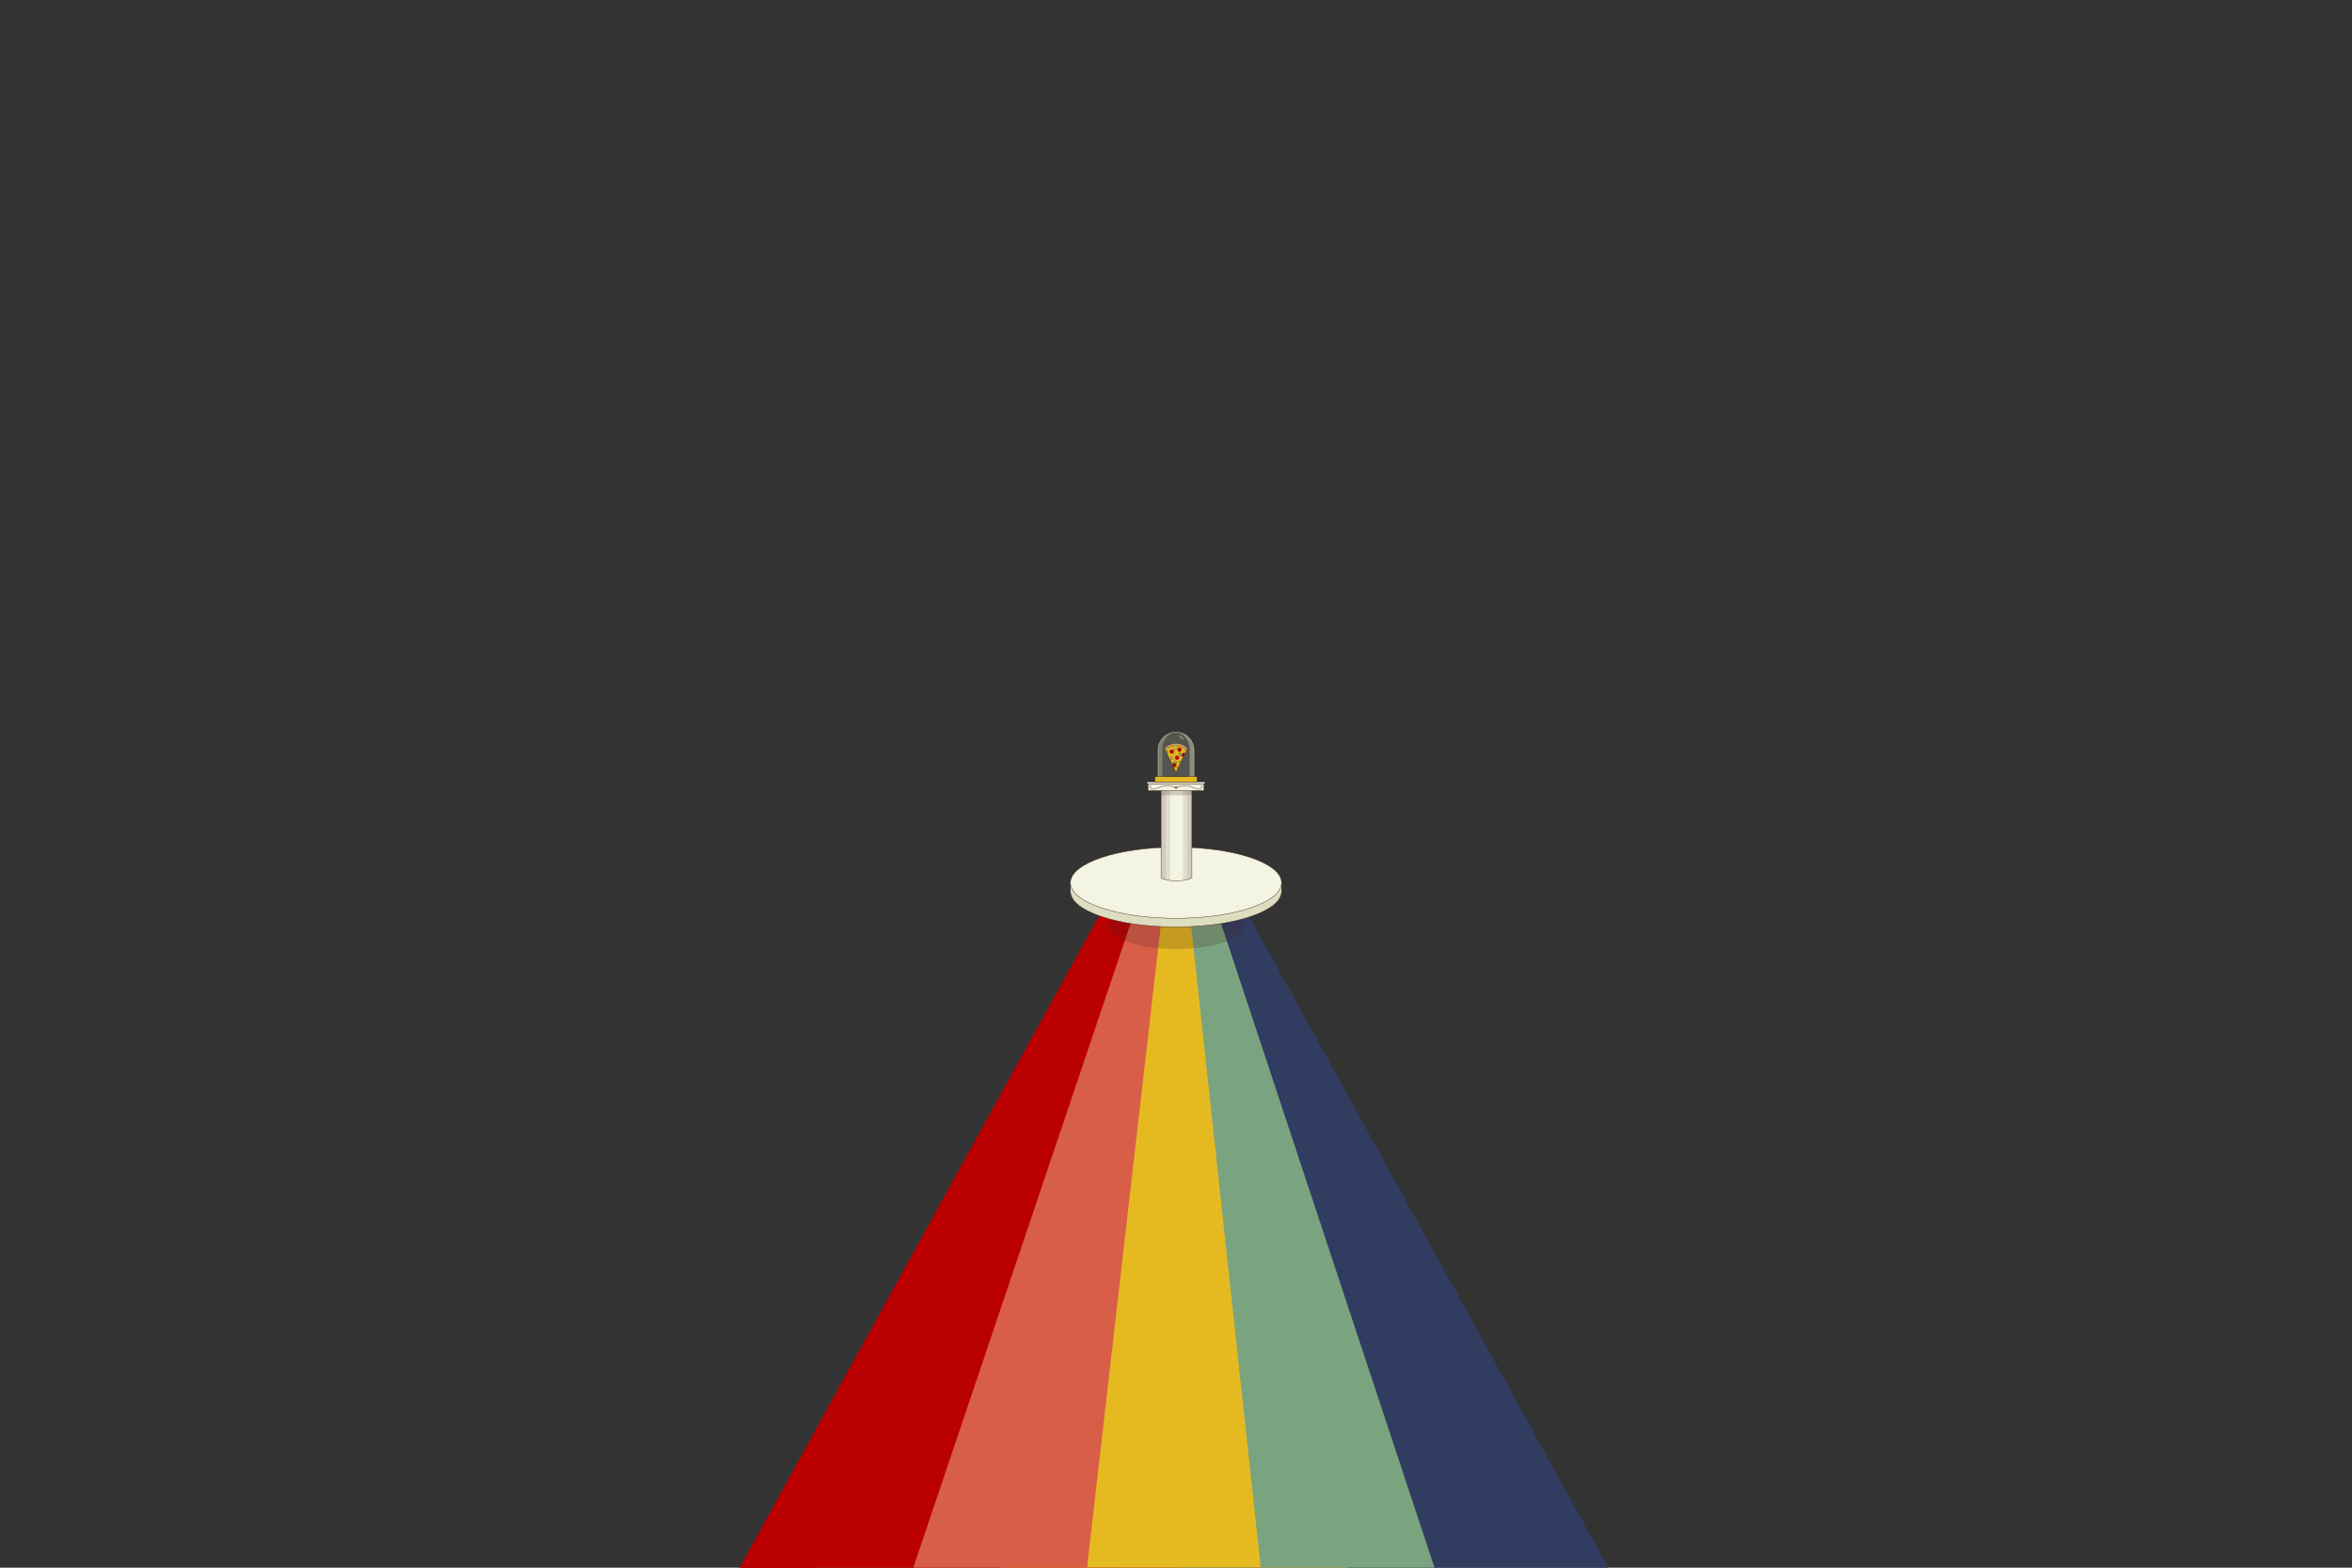 <svg xmlns="http://www.w3.org/2000/svg" width="1500" height="1000" viewBox="0 0 1500 1000"><rect x="0" y="0" width="1500" height="1000" fill="#333333" stroke="none"/><path fill="#313c61" d="M784.19 561.99h-36.07l3.37 438.01h274.18L784.19 561.99z"/><path fill="#ba0000" d="M713.14 561.99l-241.57 438.18 279.92-.17-1.58-438.01h-36.77z"/><path fill="#e5ba21" d="M763.41 561.99h-29.49L637.86 1000h221.61l-96.06-438.01z"/><path fill="#d95e47" d="M730.15 561.99L582.46 1000h110.8l50.3-438.01h-13.41z"/><path fill="#7aa480" d="M769.77 561.99h-13.24L804.06 1000h110.81l-145.1-438.01z"/><ellipse cx="750" cy="590.5" rx="43.32" ry="14.67" fill="#411f19" stroke="#411f19" stroke-width=".25" opacity=".2"/><path d="M817.32 568.6c0 12.52-30.14 22.68-67.32 22.68s-67.32-10.16-67.32-22.68v-7.35s40.76-15.33 67.32-15.33c31 0 67.32 17.16 67.32 17.16z" fill="#ddddc0" stroke="#411f19" stroke-miterlimit="10" stroke-width=".25"/><ellipse cx="750" cy="563.08" rx="67.32" ry="22.68" fill="#f3f4e1" stroke="#411f19" stroke-miterlimit="10" stroke-width=".25"/><path d="M761.43 498.69v-20.23A11.45 11.45 0 0 0 750 467.05a11.45 11.45 0 0 0-11.41 11.41v20.27" fill="#ddddc0" opacity=".2"/><path d="M741.29 497.9v-20.27c0-4.71 3.63-9.62 7.54-10.52a11.46 11.46 0 0 0-10.23 11.35v20.27z" fill="#ddddc0" opacity=".3"/><path d="M758.73 497.9v-20.27c0-4.71-3.62-9.62-7.53-10.52a11.46 11.46 0 0 1 10.23 11.35v20.27z" fill="#ddddc0" opacity=".4"/><path d="M761.43 498.69v-20.23A11.45 11.45 0 0 0 750 467.05a11.45 11.45 0 0 0-11.41 11.41v20.27" fill="none" stroke="#ddddc0" stroke-width=".25"/><path d="M760.14 559.92s-2.62 1.92-10 1.92-9.66-1.92-9.66-1.92v-57.68h19.64z" fill="#f3f4e1" stroke="#411f19" stroke-miterlimit="10" stroke-width=".25"/><path fill="#f3f4e1" stroke="#411f19" stroke-miterlimit="10" stroke-width=".25" d="M732.2 500.18h35.61v4.13H732.2z"/><path d="M749.6 502.59s-1.77-1.47-5.48-1.47-6 2.24-8.6 2.24-2.27-2.24-1.31-2.24m16.19 1.47s1.77-1.47 5.48-1.47 6 2.24 8.6 2.24 2.27-2.24 1.31-2.24" fill="none" stroke="#411f19" stroke-linecap="round" stroke-miterlimit="10" stroke-width=".25"/><path fill="none" stroke="#411f19" stroke-linecap="round" stroke-linejoin="round" stroke-width=".25" d="M749.2 501.7h1.6l-.78 1.66-.82-1.66z"/><path d="M760.14 559.92a13 13 0 0 1-5.73 1.72v-57.33h5.73zm-13.82 1.69a10.11 10.11 0 0 1-5.73-1.67v-55.63h5.73z" fill="#411f19" opacity=".1"/><path fill="#411f19" opacity=".2" d="M740.5 504.31h19.64v2.96H740.5z"/><path d="M743.46 561.13a9.05 9.05 0 0 1-3-1.21v-55.61h3zM760 560a13.61 13.61 0 0 1-3 1.12v-56.8h3z" fill="#411f19" opacity=".1"/><path fill="#f3f4e1" stroke="#411f19" stroke-miterlimit="10" stroke-width=".25" d="M731.56 498.73h36.89v1.45h-36.89z"/><path fill="#e5ba21" stroke="#411f19" stroke-width=".25" d="M736.6 495.49h26.83v3.24H736.6z"/><path d="M742.74 477.26l7.25 15.1 7.27-15.1a10.26 10.26 0 0 0-14.52 0z" fill="#c69c63" stroke="#411f19" stroke-linejoin="round" stroke-width=".15"/><path d="M743.38 478.59l6.62 13.77 6.67-13.84c-1.93-1.48-3.81-2.74-6.65-2.74a9.49 9.49 0 0 0-6.64 2.81z" fill="#e5ba21" stroke="#411f19" stroke-linejoin="round" stroke-width=".15"/><circle cx="747.29" cy="479.44" r="1.25" fill="#ba0000" stroke="#411f19" stroke-miterlimit="10" stroke-width=".15"/><circle cx="750.68" cy="483.31" r="1.25" fill="#ba0000" stroke="#411f19" stroke-miterlimit="10" stroke-width=".15"/><circle cx="752.21" cy="478.19" r="1.25" fill="#ba0000" stroke="#411f19" stroke-miterlimit="10" stroke-width=".15"/><path d="M754.86 480.38a1.25 1.25 0 0 0-.29 2.47l1.06-2.19a1.23 1.23 0 0 0-.77-.28zm-6.06 6.46a1.24 1.24 0 0 0-1.12.71l.84 1.76a1.35 1.35 0 0 0 .28 0 1.26 1.26 0 1 0 0-2.51z" fill="#ba0000" stroke="#411f19" stroke-miterlimit="10" stroke-width=".15"/><circle cx="747.47" cy="483.69" r=".82" fill="#c69c63" stroke="#411f19" stroke-width=".15"/><circle cx="748.61" cy="478.19" r=".82" fill="#c69c63" stroke="#411f19" stroke-width=".15"/><path d="M752.64 485.42a.82.82 0 0 0-.82.82.81.81 0 0 0 .73.81l.67-1.39a.85.85 0 0 0-.58-.24z" fill="#c69c63" stroke="#411f19" stroke-width=".15"/><path fill="#7aa480" stroke="#411f19" stroke-linejoin="round" stroke-width=".15" d="M751.8 480.16l.84 2.25.6-.25-.56-2.25-.88.25zm-1.34 5.54l-2.29.75.23.6 2.28-.47-.22-.88zm-6.51-5.92l.59 1.23.38-1.86-.9-.14-.07.77z"/><path d="M749.43 480.92a.23.23 0 0 0 0-.45.23.23 0 0 0 0 .45zm-2.43 1.37a.23.23 0 0 0 0-.45.23.23 0 0 0 0 .45zm2 2.96a.23.23 0 0 0 0-.45.23.23 0 0 0 0 .45zm3.93-.9a.23.23 0 0 0 0-.45.23.23 0 0 0 0 .45zm-2.14 5.57a.38.38 0 0 0 0-.75.38.38 0 0 0 0 .75zm-4.95-11.83a.23.23 0 0 0 0-.45.23.23 0 0 0 0 .45zm4.37-.71a.23.23 0 0 0 0-.45.23.23 0 0 0 0 .45zm4.79 1.72a.23.23 0 0 0 0-.45.23.23 0 0 0 0 .45z" fill="#411f19"/><ellipse cx="753.46" cy="470.43" rx=".52" ry="2.18" transform="rotate(-47.39 753.487 470.439)" fill="#ddddc0" opacity=".4"/></svg>